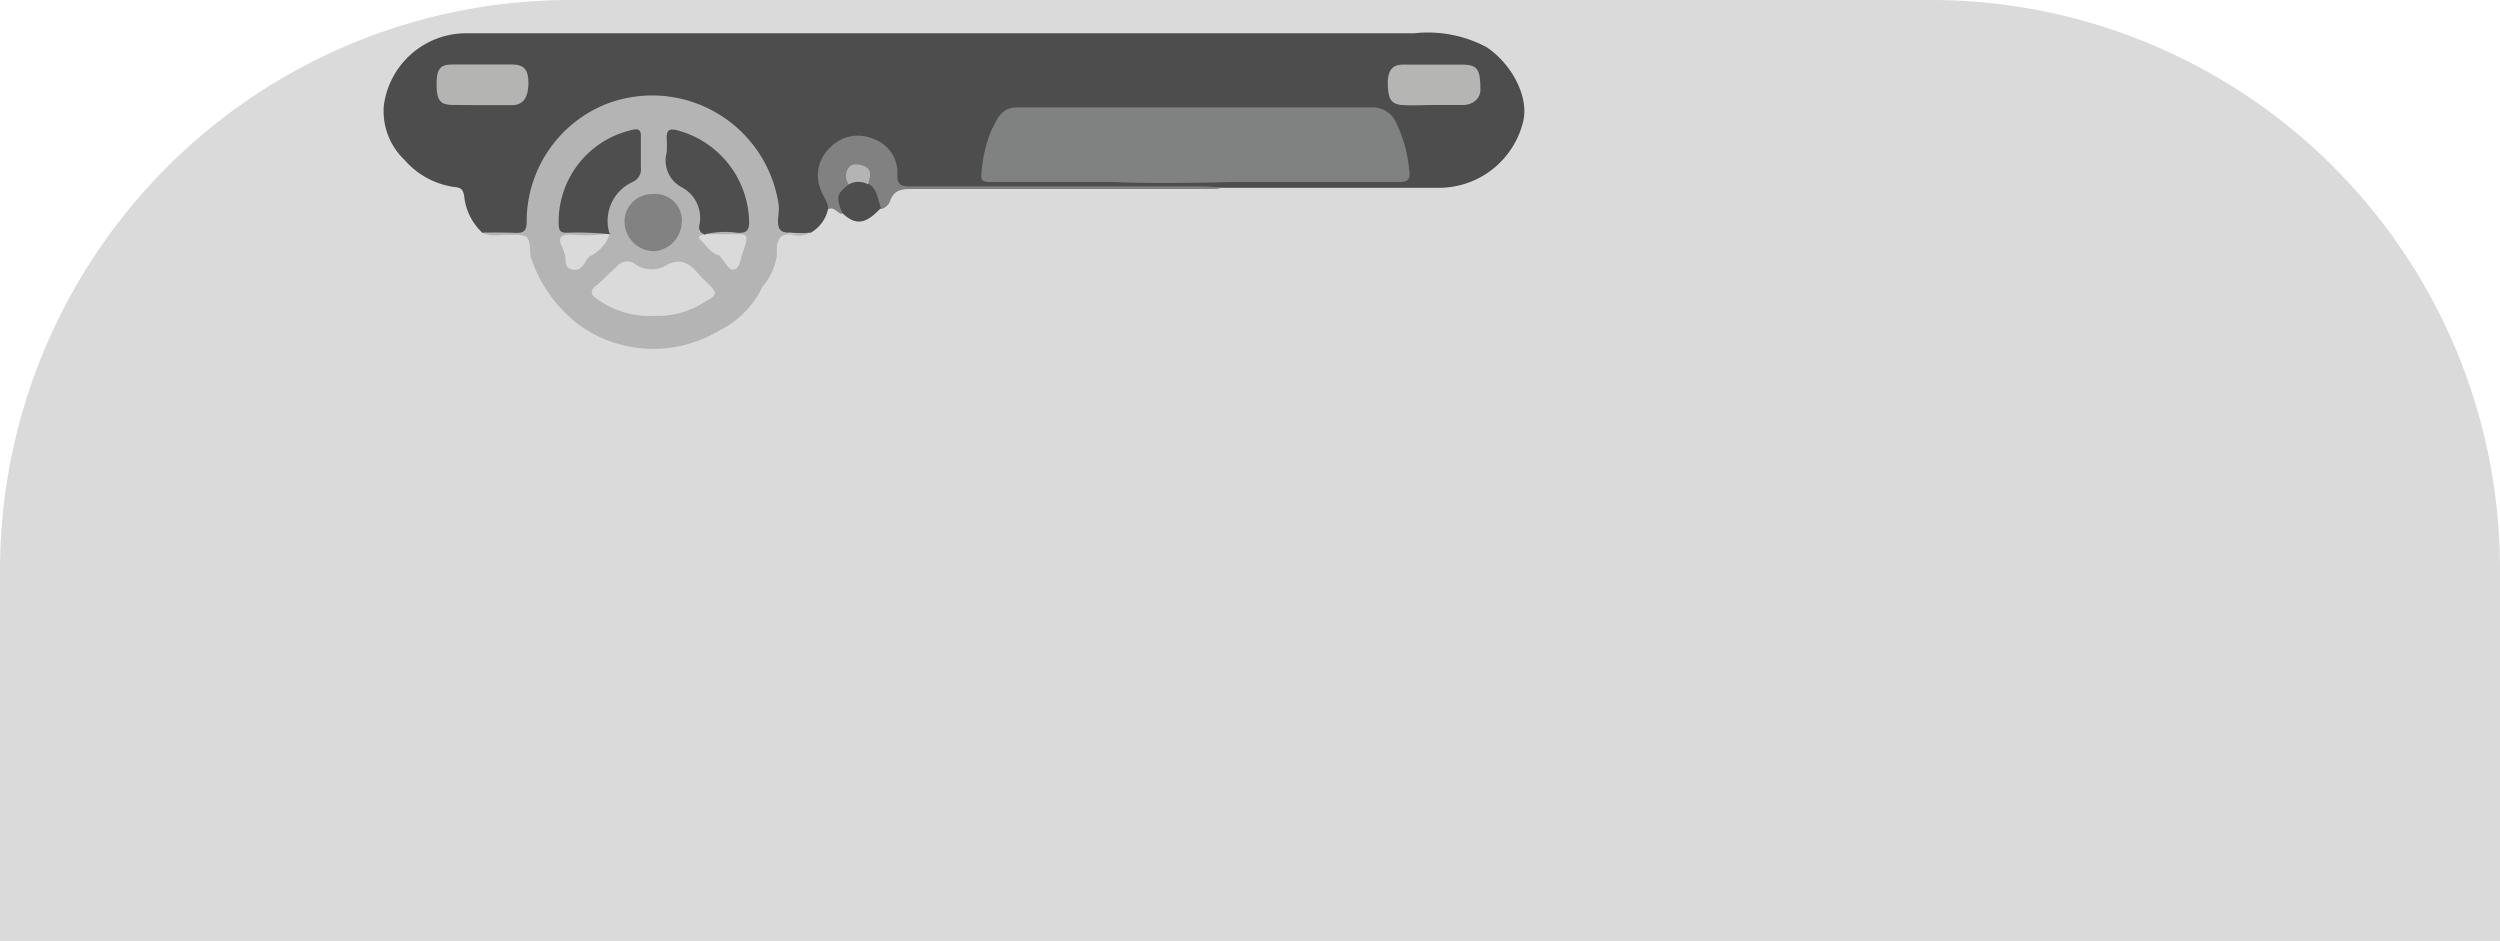 <svg xmlns="http://www.w3.org/2000/svg" viewBox="0 0 144.3 54.31"><defs><style>.cls-1{fill:#dadada;}.cls-2{fill:#4e4d4d;}.cls-3{fill:#b4b4b4;}.cls-4{fill:#818181;}.cls-5{fill:#4f4e4e;}.cls-6{fill:#808181;}.cls-7{fill:#b4b4b3;}.cls-8{fill:#b5b5b4;}.cls-9{fill:#4e4e4e;}.cls-10{fill:#828282;}</style></defs><g id="Capa_2" data-name="Capa 2"><g id="Capa_7" data-name="Capa 7"><path class="cls-1" d="M32.92,0h78.53A32.85,32.85,0,0,1,144.3,32.85V54.31a0,0,0,0,1,0,0H0a0,0,0,0,1,0,0V32.92A32.92,32.92,0,0,1,32.92,0Z"/></g><g id="Capa_11" data-name="Capa 11"><path class="cls-2" d="M22.16,6.05A4.8,4.8,0,0,1,27,1.92c1.42,0,2.83,0,4.25,0H81.63a7.21,7.21,0,0,1,4.19.81c1.48,1,2.49,2.95,2.07,4.39a5,5,0,0,1-4.82,3.72c-4.19,0-8.38,0-12.58,0a1.09,1.09,0,0,1-.4,0H52.21c-.42.05-.58-.18-.62-.55a6.17,6.17,0,0,0-.12-.75,1.94,1.94,0,0,0-1.75-1.42,2,2,0,0,0-2.09,2.81c.13.36.42.69.17,1.11a2.06,2.06,0,0,1-1,1.39,5.61,5.61,0,0,1-1.16,0c-.77,0-.82,0-.85-.8A6.92,6.92,0,0,0,42,7.16a7.08,7.08,0,0,0-10.83,3,10.44,10.44,0,0,0-.62,2.75c0,.3-.05.62-.49.6a20.2,20.2,0,0,1-2.2-.06,3.34,3.34,0,0,1-1.07-2.16c-.07-.33-.16-.45-.51-.49a4.62,4.62,0,0,1-2.92-1.56A3.87,3.87,0,0,1,22.16,6.05Z"/><path class="cls-3" d="M41.54,14.79l0,0S41.51,14.77,41.54,14.79Z"/><path class="cls-3" d="M27.86,13.42c.47.29,1,.12,1.48.13,1.21,0,1.21,0,1.28,1.23a8.08,8.08,0,0,0,2.68,3.88,7.33,7.33,0,0,0,8,.54l.24-.13A5.46,5.46,0,0,0,44,16.57h0a3.69,3.69,0,0,0,.84-1.81c0-.18,0-.36,0-.54.07-.5.29-.75.85-.68a1.45,1.45,0,0,0,1.06-.1c-.55,0-1.21.15-1.62-.1s-.12-1-.18-1.48A7.38,7.38,0,0,0,35,6,7.3,7.3,0,0,0,30.4,12.8c0,.55-.19.66-.67.64S28.49,13.42,27.86,13.42Zm12.58.44c-.23-.21,0-.28.19-.34h.07c.43,0,.87,0,1.3,0,1.14,0,1.33-.17.8,1.25-.06.31-.13.7-.43.78s-.46-.35-.67-.57a1,1,0,0,1-.14-.22l0,0h0C41,14.61,40.8,14.19,40.44,13.86Zm-6,2.61c.41-.37.8-.75,1.2-1.13a.76.76,0,0,1,1-.11,1.66,1.66,0,0,0,1.71.14c.9-.55,1.44-.18,2,.47.16.19.35.36.53.54.52.5.52.66-.13,1a5,5,0,0,1-3,.85,5.11,5.11,0,0,1-3.32-1C34.08,17,34.06,16.78,34.41,16.47ZM33,13.54a8.52,8.52,0,0,0,2.14-.06.06.06,0,0,1,.07,0A2.24,2.24,0,0,1,34,14.81c-.06.09-.14.18-.19.27-.18.31-.37.58-.8.47s-.35-.45-.38-.75h0a2.88,2.88,0,0,0-.17-.52C32.15,13.67,32.39,13.53,33,13.54Z"/><path class="cls-4" d="M70.49,10.81c-.36,0-.73-.05-1.1-.05-5.62,0-11.24,0-16.87,0-.59,0-.75-.17-.72-.74a2.06,2.06,0,0,0-1.38-2,2.23,2.23,0,0,0-2.49.48A2.19,2.19,0,0,0,47.39,11c.13.36.42.66.41,1.08.36-.18.52.23.8.27a2.08,2.08,0,0,1,.5-1.65c0-.11,0-.23,0-.34,0-.3,0-.56.41-.58s.52.2.55.55c0,.14,0,.27,0,.41.33.4.32,1,.78,1.33a.73.73,0,0,0,.54-.48c.23-.67.73-.68,1.31-.68H70C70.14,10.89,70.33,10.94,70.49,10.81Z"/><path class="cls-5" d="M50.85,12c-.2-.48-.18-1.08-.72-1.39-.36-.47-.73-.46-1.1,0-.76.61-.78.71-.43,1.68C49.37,13,49.92,13,50.85,12Z"/><path class="cls-6" d="M64.33,10.51c1.89.08,4.27.06,6.63,0,3.24,0,6.49,0,9.74,0,.6,0,.74-.16.63-.76a7.73,7.73,0,0,0-.76-2.7,1.46,1.46,0,0,0-1.36-.85q-10.26,0-20.52,0c-.93,0-1.13.72-1.44,1.26a7.54,7.54,0,0,0-.6,2.6c-.07.45.25.45.57.45Z"/><path class="cls-7" d="M27.82,6.07c.57,0,1.15,0,1.73,0s.95-.35.95-1.29c0-.76-.25-1.05-.95-1.06-1.14,0-2.29,0-3.43,0-.75,0-.93.28-.92,1.22s.28,1.12,1,1.12Z"/><path class="cls-8" d="M82.73,6.06c.57,0,1.15,0,1.72,0s1-.38,1-.88c0-1.19-.18-1.43-1-1.45-1.16,0-2.32,0-3.48,0-.66,0-.85.41-.87,1,0,.92.16,1.28.81,1.33s1.2,0,1.8,0Z"/><path class="cls-5" d="M35.18,13.57l0,0a.32.32,0,0,0,0-.09Z"/><path class="cls-5" d="M32.77,13.43c-.31,0-.5,0-.52-.44a5.42,5.42,0,0,1,4.28-5.5c.31-.07.47,0,.46.37,0,.59,0,1.19,0,1.79a.8.8,0,0,1-.49.86,2.47,2.47,0,0,0-1.31,3,.06.06,0,0,0-.07,0h0A18.44,18.44,0,0,0,32.77,13.43Z"/><path class="cls-5" d="M35.16,13.55l0-.07a.06.06,0,0,1,.07,0A.32.32,0,0,1,35.16,13.55Z"/><path class="cls-9" d="M38.48,8.8a5.73,5.73,0,0,0,0-.83c0-.44.13-.56.57-.46a5.57,5.57,0,0,1,4.19,5.32c0,.51-.2.62-.65.61a5,5,0,0,0-1.88.08h-.07a.43.43,0,0,1-.27-.53,2,2,0,0,0-1-2.17A1.75,1.75,0,0,1,38.48,8.8Z"/><path class="cls-9" d="M40.66,13.57l0-.05h.07Z"/><path class="cls-10" d="M39.35,12.88A1.53,1.53,0,0,0,37.7,11.2a1.59,1.59,0,0,0-1.65,1.5,1.72,1.72,0,0,0,1.76,1.8A1.74,1.74,0,0,0,39.35,12.88Z"/><path class="cls-3" d="M49,10.64a1.13,1.13,0,0,1,1.1,0c.15-.46.28-.94-.37-1.1-.25-.06-.59-.12-.75.15A.78.78,0,0,0,49,10.64Z"/></g></g></svg>